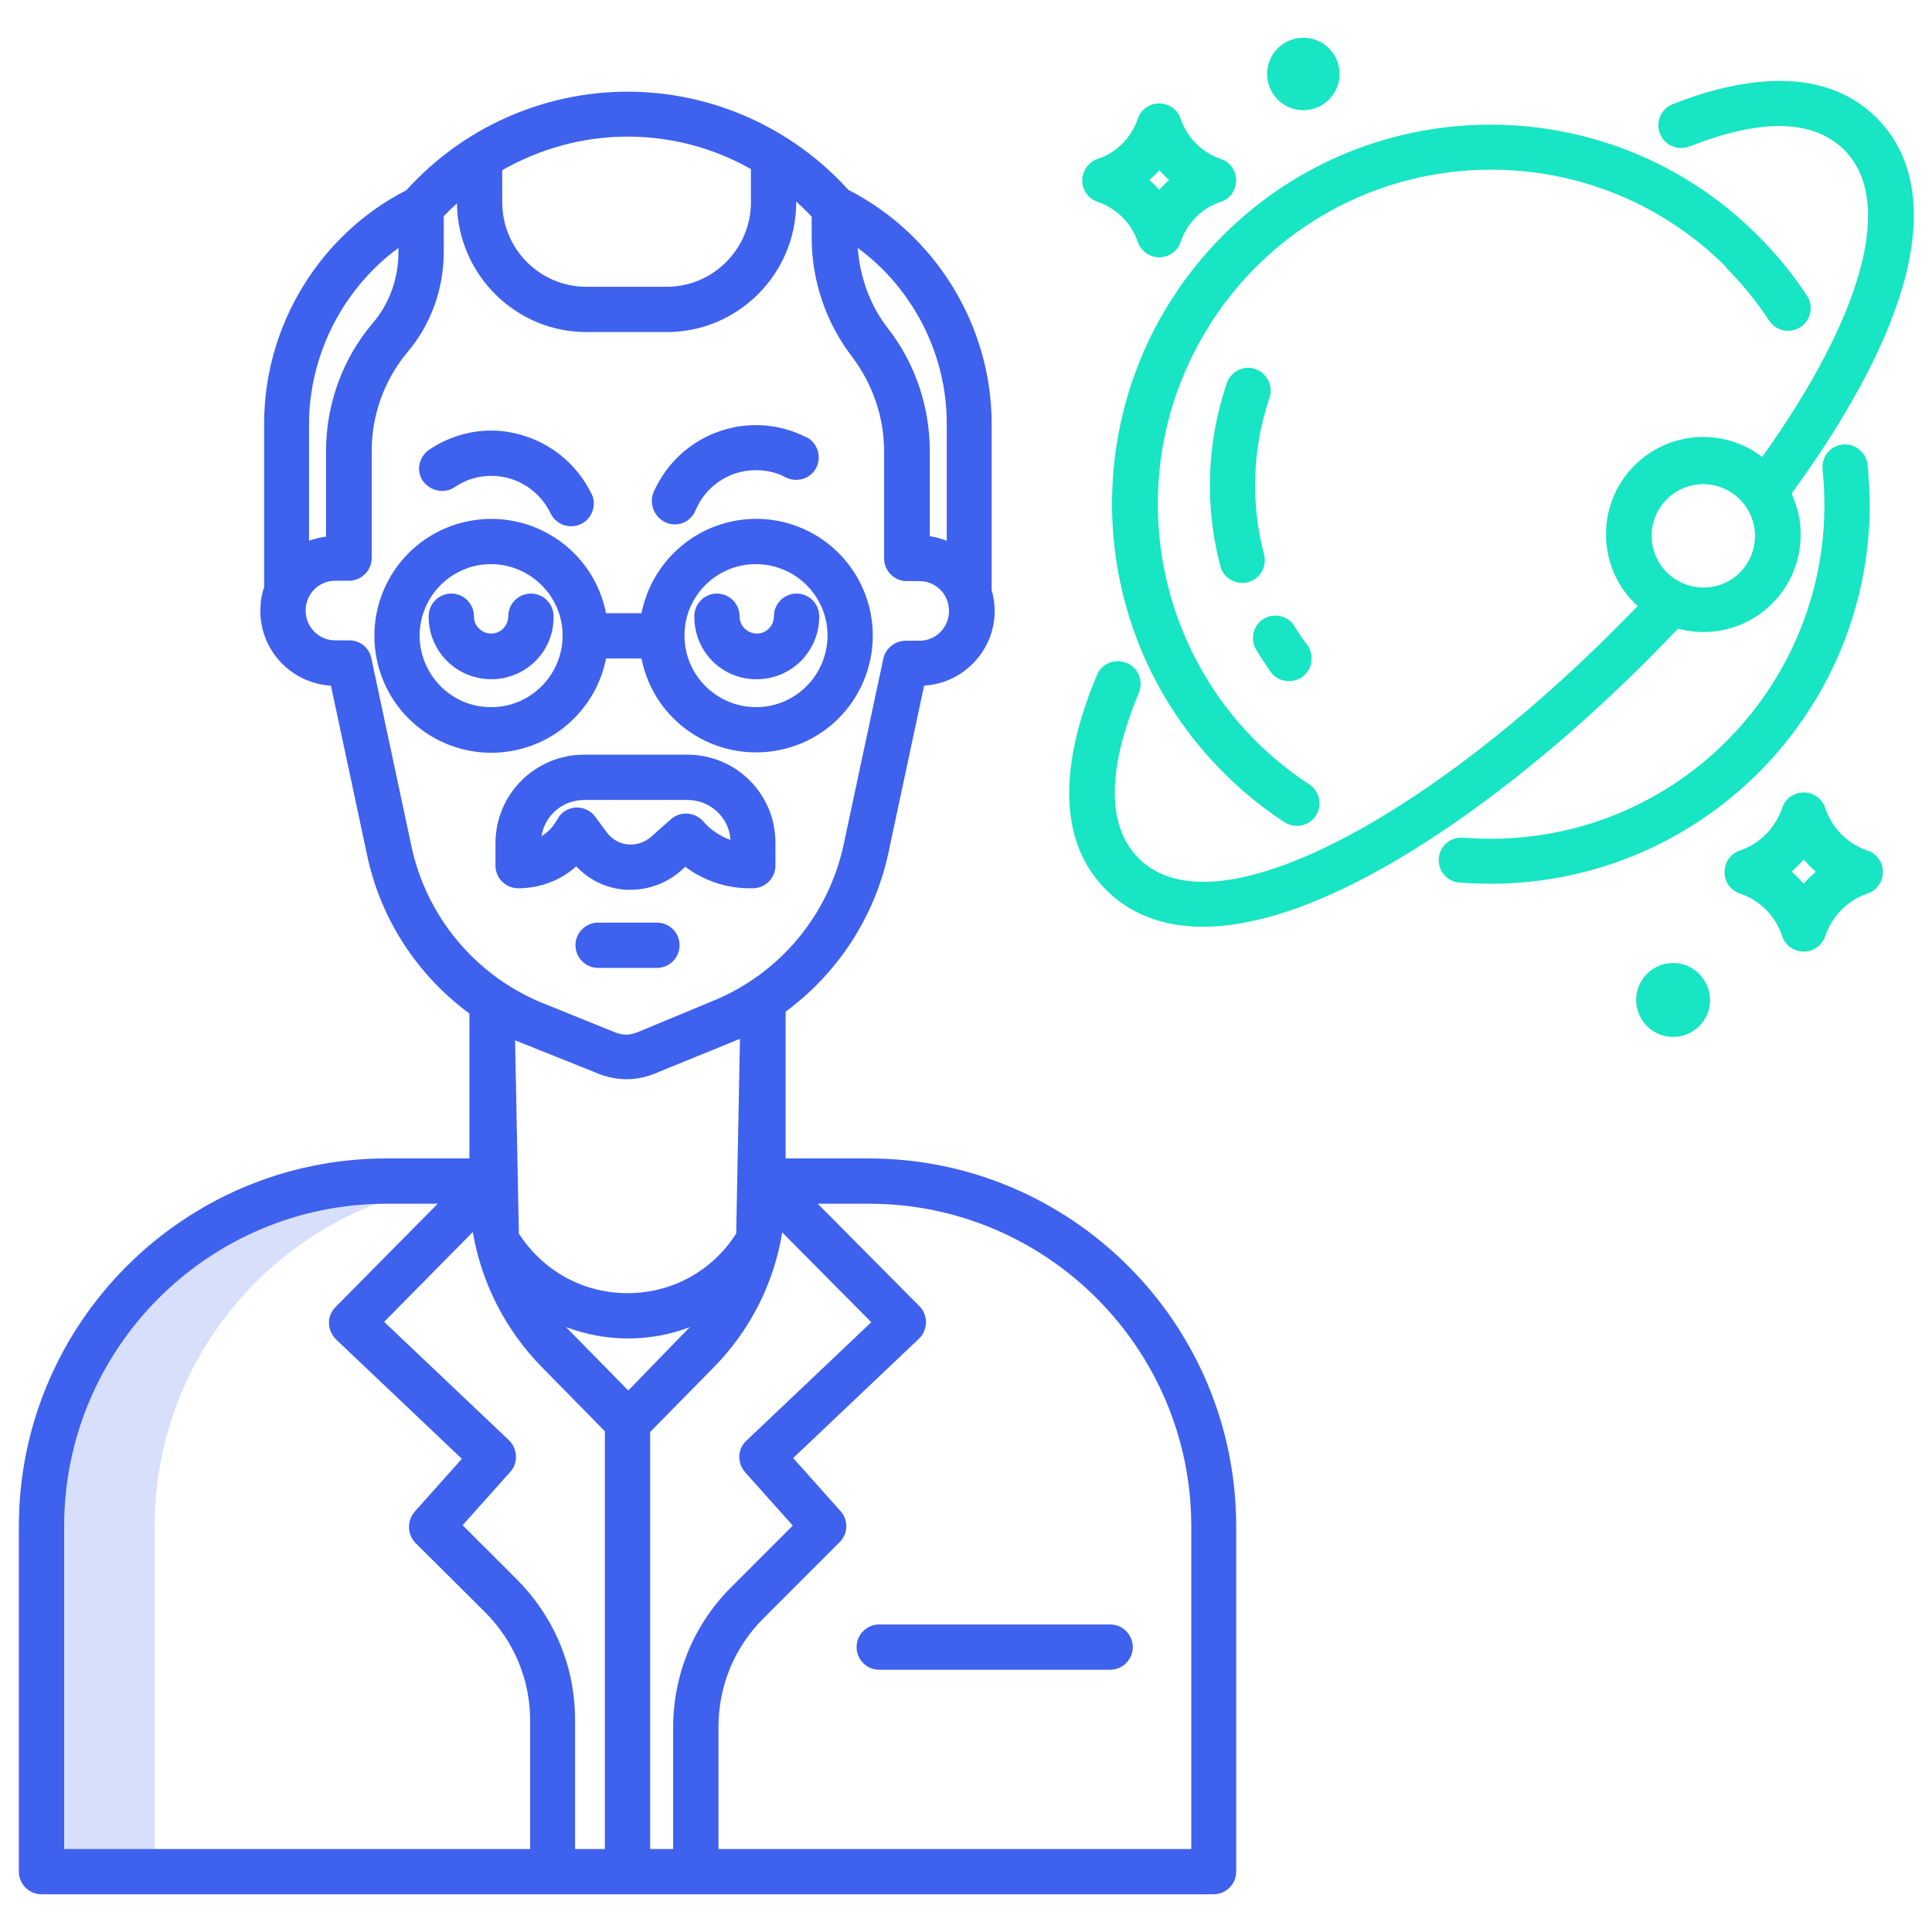 <svg viewBox="0 0 144 144" fill="none" xmlns="http://www.w3.org/2000/svg">
<path d="M36.647 88.031H28.772C14.597 88.031 3.094 99.562 3.094 113.766V139.5H11.531V113.766C11.531 99.787 22.669 88.369 36.647 88.031Z" fill="#3E61EE" fill-opacity="0.2"/>
<path d="M86.4 19.181C87.131 19.181 87.778 18.703 88.003 18.028C88.481 16.622 89.578 15.497 90.984 15.047C91.856 14.766 92.334 13.809 92.053 12.909C91.884 12.403 91.49 12.009 90.984 11.841C89.578 11.363 88.481 10.266 88.003 8.859C87.722 7.987 86.765 7.509 85.865 7.791C85.359 7.959 84.965 8.353 84.797 8.859C84.319 10.266 83.222 11.391 81.815 11.841C80.944 12.15 80.465 13.078 80.747 13.978C80.915 14.484 81.309 14.878 81.815 15.047C83.222 15.525 84.319 16.622 84.797 18.028C85.05 18.703 85.668 19.181 86.4 19.181V19.181ZM86.4 12.684C86.625 12.938 86.878 13.191 87.131 13.416C86.878 13.641 86.625 13.894 86.4 14.147C86.175 13.894 85.922 13.641 85.668 13.416C85.922 13.191 86.175 12.966 86.4 12.684Z" fill="#17E5C3"/>
<path d="M139.19 63.393C137.699 62.887 136.518 61.706 136.04 60.215C135.759 59.343 134.802 58.865 133.902 59.147C133.396 59.315 133.002 59.709 132.834 60.215C132.327 61.706 131.174 62.887 129.684 63.393C128.812 63.675 128.334 64.631 128.615 65.531C128.784 66.037 129.177 66.431 129.684 66.6C131.174 67.106 132.355 68.287 132.834 69.778C133.115 70.65 134.071 71.128 134.971 70.847C135.477 70.678 135.871 70.284 136.04 69.778C136.546 68.287 137.699 67.106 139.19 66.6C140.062 66.318 140.54 65.362 140.259 64.462C140.09 63.956 139.696 63.562 139.19 63.393ZM134.437 65.868C134.155 65.559 133.874 65.25 133.537 64.968C133.846 64.687 134.155 64.406 134.437 64.068C134.718 64.378 134.999 64.687 135.337 64.968C134.999 65.278 134.69 65.559 134.437 65.868Z" fill="#17E5C3"/>
<path d="M124.705 71.775C123.187 71.775 121.949 73.012 121.949 74.531C121.949 76.05 123.187 77.287 124.705 77.287C126.224 77.287 127.462 76.05 127.462 74.531C127.434 73.012 126.224 71.775 124.705 71.775Z" fill="#17E5C3"/>
<path d="M63.844 122.766C63.844 123.694 64.603 124.453 65.531 124.453H82.744C83.672 124.453 84.431 123.694 84.431 122.766C84.431 121.838 83.672 121.078 82.744 121.078H65.531C64.603 121.078 63.844 121.838 63.844 122.766Z" fill="#3E61EE"/>
<path d="M51.244 56.25H43.538C39.882 56.25 36.929 59.203 36.929 62.859V64.519C36.929 65.447 37.688 66.206 38.616 66.206C40.219 66.206 41.766 65.644 42.947 64.575C43.932 65.616 45.254 66.234 46.66 66.319H46.998C48.376 66.319 49.697 65.812 50.738 64.912L51.076 64.603C52.454 65.644 54.141 66.206 55.857 66.206H56.11C57.038 66.206 57.797 65.447 57.797 64.519V62.859C57.826 59.203 54.873 56.25 51.244 56.25V56.25ZM52.426 61.228C51.807 60.525 50.766 60.441 50.035 61.031L50.007 61.059L48.516 62.381C48.066 62.775 47.476 62.972 46.885 62.944C46.238 62.916 45.619 62.578 45.226 62.044L44.354 60.862C44.044 60.441 43.538 60.188 43.004 60.188C42.976 60.188 42.976 60.188 42.947 60.188C42.385 60.216 41.879 60.497 41.597 60.975L41.373 61.341C41.119 61.734 40.782 62.072 40.36 62.325C40.613 60.75 41.963 59.625 43.538 59.625H51.244C52.932 59.625 54.338 60.919 54.451 62.606C53.663 62.325 52.96 61.847 52.426 61.228V61.228Z" fill="#3E61EE"/>
<path d="M48.966 68.766H44.578C43.65 68.766 42.891 69.525 42.891 70.453C42.891 71.381 43.65 72.141 44.578 72.141H48.966C49.894 72.141 50.653 71.381 50.653 70.453C50.653 69.525 49.894 68.766 48.966 68.766Z" fill="#3E61EE"/>
<path d="M41.26 46.013C41.26 45.984 41.26 45.956 41.26 45.928C41.26 45 40.501 44.241 39.572 44.241C38.644 44.241 37.885 45 37.885 45.928C37.885 46.631 37.322 47.222 36.619 47.222C35.916 47.222 35.325 46.66 35.325 45.956V45.928C35.325 45 34.566 44.241 33.638 44.241C32.71 44.241 31.951 45 31.951 45.928C31.922 48.516 34.004 50.597 36.563 50.625C39.151 50.653 41.26 48.6 41.26 46.013V46.013Z" fill="#3E61EE"/>
<path d="M56.363 50.625C58.95 50.653 61.032 48.572 61.06 46.013C61.06 45.984 61.06 45.956 61.06 45.928C61.06 45 60.3 44.241 59.372 44.241C58.444 44.241 57.685 45 57.685 45.928C57.685 46.631 57.122 47.222 56.419 47.222C55.716 47.222 55.125 46.66 55.125 45.956V45.928C55.125 45 54.366 44.241 53.438 44.241C52.51 44.241 51.75 45 51.75 45.928C51.722 48.516 53.775 50.625 56.363 50.625V50.625Z" fill="#3E61EE"/>
<path d="M38.306 55.941C41.766 55.266 44.494 52.538 45.169 49.078H47.813C48.741 53.803 53.325 56.841 58.05 55.913C62.775 54.984 65.813 50.4 64.885 45.675C64.069 41.597 60.497 38.672 56.363 38.672C52.2 38.672 48.628 41.625 47.813 45.703H45.169C44.241 40.978 39.656 37.913 34.931 38.841C30.206 39.769 27.141 44.353 28.069 49.078C28.997 53.803 33.581 56.869 38.306 55.941ZM56.335 42.047C59.288 42.047 61.678 44.438 61.678 47.362C61.678 50.316 59.288 52.706 56.363 52.706C53.41 52.706 51.019 50.316 51.019 47.391C50.991 44.466 53.382 42.047 56.335 42.047ZM31.275 47.391C31.275 44.438 33.666 42.047 36.591 42.047C39.516 42.047 41.935 44.438 41.935 47.362C41.935 50.316 39.544 52.706 36.619 52.706C33.694 52.734 31.303 50.344 31.275 47.391Z" fill="#3E61EE"/>
<path d="M33.891 36.31C34.706 35.747 35.662 35.466 36.619 35.466C38.503 35.466 40.219 36.563 41.034 38.25C41.428 39.094 42.441 39.46 43.284 39.066C44.128 38.672 44.494 37.66 44.1 36.816C44.1 36.816 44.1 36.788 44.072 36.788C42.694 33.947 39.797 32.119 36.619 32.091C34.959 32.091 33.356 32.597 31.978 33.525C31.219 34.06 30.994 35.1 31.528 35.86C32.09 36.619 33.131 36.816 33.891 36.31Z" fill="#3E61EE"/>
<path d="M49.641 38.953C50.512 39.319 51.497 38.897 51.834 38.053C52.594 36.225 54.366 35.044 56.334 35.044C57.122 35.044 57.881 35.212 58.556 35.578C59.372 36 60.412 35.691 60.834 34.875C61.256 34.059 60.947 33.019 60.131 32.597H60.103C56.053 30.516 51.075 32.119 48.966 36.169C48.853 36.366 48.769 36.562 48.684 36.759C48.375 37.603 48.797 38.587 49.641 38.953V38.953Z" fill="#3E61EE"/>
<path d="M64.744 86.344H58.556V75.403C62.409 72.563 65.166 68.4 66.206 63.619L68.878 51.103C71.803 50.934 74.138 48.488 74.138 45.535C74.138 45 74.053 44.466 73.912 43.988V31.584C73.912 24.272 69.722 17.466 63.225 14.147C59.034 9.506 53.044 6.834 46.772 6.834C40.5 6.834 34.509 9.506 30.291 14.175C23.85 17.466 19.688 24.244 19.688 31.556V43.763C19.491 44.325 19.406 44.916 19.406 45.535C19.406 48.516 21.741 50.934 24.666 51.103L27.366 63.76C28.378 68.541 31.134 72.703 34.987 75.544V86.344H28.8C13.697 86.344 1.406 98.635 1.406 113.766V139.5C1.406 140.428 2.166 141.188 3.094 141.188H90.45C91.378 141.188 92.138 140.428 92.138 139.5V113.766C92.138 98.635 79.847 86.344 64.744 86.344V86.344ZM70.566 31.556V40.303C70.172 40.163 69.75 40.022 69.3 39.966V33.609C69.3 30.319 68.203 27.056 66.178 24.469C64.856 22.781 64.097 20.672 63.928 18.478C68.034 21.488 70.566 26.381 70.566 31.556V31.556ZM37.434 12.684C40.247 11.081 43.453 10.181 46.772 10.181C50.034 10.181 53.184 11.025 55.969 12.6V15.075C55.969 18.535 53.156 21.375 49.697 21.375H43.706C40.247 21.375 37.434 18.563 37.434 15.075V12.684ZM23.034 31.556C23.062 26.381 25.594 21.488 29.7 18.478V18.759C29.7 20.756 29.025 22.641 27.788 24.075C25.538 26.719 24.3 30.122 24.3 33.638V39.994C23.85 40.05 23.428 40.163 23.034 40.303V31.556ZM30.656 63.028L27.675 49.05C27.506 48.263 26.831 47.728 26.016 47.728H24.975C23.766 47.728 22.781 46.744 22.781 45.506C22.781 44.269 23.766 43.285 24.975 43.285H26.016C26.944 43.285 27.703 42.525 27.703 41.597V33.609C27.703 30.91 28.659 28.294 30.375 26.241C32.119 24.188 33.075 21.544 33.075 18.759V16.116C33.384 15.778 33.722 15.469 34.059 15.159C34.116 20.447 38.419 24.75 43.706 24.75H49.697C55.013 24.75 59.344 20.419 59.344 15.075V15.019C59.737 15.384 60.131 15.75 60.497 16.144V17.719C60.497 20.925 61.566 24.047 63.478 26.55C65.025 28.575 65.897 31.078 65.897 33.638V41.625C65.897 42.553 66.656 43.313 67.584 43.313H68.541C69.75 43.313 70.734 44.297 70.734 45.535C70.734 46.772 69.75 47.756 68.541 47.756H67.5C66.713 47.756 66.009 48.319 65.841 49.078L62.888 62.916C61.763 68.203 58.106 72.591 53.1 74.616L47.756 76.838C47.362 77.006 47.025 77.119 46.688 77.119C46.378 77.119 46.013 77.034 45.647 76.866L40.219 74.672C35.353 72.591 31.753 68.26 30.656 63.028V63.028ZM55.153 77.428L54.872 91.941C53.1 94.725 50.091 96.385 46.772 96.385C43.453 96.385 40.472 94.725 38.672 91.941L38.391 77.541L44.297 79.903C45.112 80.269 45.928 80.438 46.716 80.438C47.531 80.438 48.375 80.241 49.219 79.847L55.153 77.428ZM39.516 137.813H4.781V113.766C4.781 100.491 15.553 89.719 28.8 89.719H32.625L25.003 97.425C24.694 97.734 24.497 98.184 24.525 98.635C24.525 99.085 24.722 99.506 25.059 99.844L34.425 108.731L30.909 112.669C30.319 113.344 30.347 114.356 30.966 115.003L36.141 120.15C38.306 122.316 39.516 125.184 39.516 128.25V137.813ZM45.084 137.813H42.862V128.194C42.862 124.228 41.316 120.516 38.503 117.703L34.481 113.681L38.025 109.716C38.644 109.041 38.587 108 37.941 107.353L28.631 98.522L35.241 91.828C35.888 95.625 37.659 99.113 40.388 101.897L45.084 106.678V137.813ZM42.188 98.916C43.622 99.45 45.169 99.76 46.8 99.76C48.403 99.76 49.95 99.478 51.413 98.916L46.828 103.641L42.188 98.916ZM50.175 137.813H48.459V106.734L53.156 101.953C55.913 99.169 57.684 95.653 58.303 91.856L64.941 98.55L55.631 107.381C54.956 108 54.928 109.041 55.547 109.744L59.091 113.709L54.534 118.266C51.722 121.05 50.175 124.791 50.175 128.756V137.813ZM88.791 137.813H53.55V128.728C53.55 125.663 54.731 122.794 56.897 120.628L62.578 114.947C63.225 114.3 63.253 113.288 62.634 112.613L59.119 108.675L68.484 99.788C68.822 99.478 68.991 99.056 69.019 98.578C69.019 98.128 68.85 97.678 68.541 97.369L60.947 89.719H64.772C78.019 89.719 88.791 100.519 88.791 113.766V137.813Z" fill="#3E61EE"/>
<path d="M137.362 33.131C136.434 33.215 135.759 34.031 135.844 34.959V35.016C137.278 48.684 127.378 60.947 113.709 62.381C112.162 62.55 110.616 62.55 109.069 62.437C108.141 62.353 107.325 63.028 107.241 63.956C107.156 64.884 107.831 65.7 108.759 65.784H108.787C109.575 65.841 110.334 65.869 111.122 65.869C126.731 65.841 139.359 53.184 139.359 37.575C139.331 36.59 139.303 35.606 139.191 34.65C139.106 33.722 138.291 33.047 137.362 33.131V33.131Z" fill="#17E5C3"/>
<path d="M95.737 61.285C96.525 61.791 97.565 61.566 98.071 60.806C98.578 60.019 98.353 58.978 97.593 58.472C86.062 50.935 82.828 35.466 90.365 23.907C91.293 22.472 92.362 21.15 93.571 19.941C103.246 10.238 118.94 10.21 128.643 19.885C128.643 19.913 128.671 19.941 128.671 19.969C129.853 21.15 130.921 22.472 131.849 23.878C132.356 24.666 133.396 24.891 134.184 24.385C134.971 23.878 135.196 22.838 134.69 22.05L134.662 22.022C133.621 20.419 132.412 18.956 131.062 17.607C120.093 6.553 102.234 6.525 91.209 17.494C91.181 17.522 91.153 17.55 91.153 17.55C80.1 28.631 80.128 46.575 91.237 57.628C92.615 59.007 94.106 60.216 95.737 61.285V61.285Z" fill="#17E5C3"/>
<path d="M94.696 50.063C95.231 50.822 96.299 50.991 97.059 50.456C97.818 49.922 97.987 48.853 97.453 48.094L97.424 48.066C97.087 47.616 96.778 47.166 96.496 46.688C96.018 45.9 94.978 45.647 94.19 46.125C93.403 46.603 93.15 47.644 93.628 48.431C93.965 48.994 94.331 49.528 94.696 50.063V50.063Z" fill="#17E5C3"/>
<path d="M93.571 27.506C92.699 27.197 91.743 27.675 91.433 28.575C89.943 32.962 89.774 37.716 90.955 42.188C91.18 43.087 92.108 43.622 93.008 43.397C93.908 43.172 94.443 42.244 94.218 41.344C93.205 37.491 93.346 33.441 94.612 29.672C94.921 28.772 94.443 27.816 93.571 27.506Z" fill="#17E5C3"/>
<path d="M97.143 8.213C98.635 8.213 99.843 7.004 99.843 5.513C99.843 4.021 98.635 2.812 97.143 2.812C95.652 2.812 94.443 4.021 94.443 5.513C94.443 7.004 95.652 8.213 97.143 8.213Z" fill="#17E5C3"/>
<path d="M125.072 46.856C125.662 47.025 126.309 47.109 126.956 47.109C130.978 47.109 134.212 43.846 134.212 39.853C134.212 39.178 134.128 38.503 133.931 37.884C133.875 37.659 133.79 37.434 133.706 37.209C133.65 37.068 133.593 36.928 133.537 36.787C142.875 23.962 145.125 14.062 139.865 8.775C135.703 4.64 129.318 5.934 124.678 7.762C123.806 8.1 123.384 9.084 123.721 9.956C124.059 10.828 125.043 11.25 125.915 10.912H125.943C131.315 8.803 135.168 8.887 137.475 11.193C141.215 14.962 138.909 23.456 131.343 34.059C130.134 33.131 128.587 32.568 126.956 32.568C122.934 32.568 119.7 35.831 119.7 39.825C119.7 41.934 120.6 43.847 122.062 45.168C121.528 45.731 120.993 46.265 120.431 46.828C108.984 58.303 96.918 65.728 89.69 65.728C87.637 65.728 86.034 65.137 84.853 63.956C81.871 60.947 83.222 55.603 84.881 51.637C85.246 50.793 84.853 49.781 83.981 49.415C83.109 49.05 82.125 49.443 81.759 50.315C79.678 55.237 78.131 62.015 82.434 66.318C84.262 68.147 86.709 69.075 89.662 69.075C99.478 69.075 113.203 58.809 122.793 49.19C123.525 48.459 124.312 47.643 125.072 46.856V46.856ZM126.928 36.084C129.037 36.084 130.781 37.772 130.809 39.909V39.937C130.809 42.047 129.121 43.79 126.984 43.79C124.846 43.79 123.131 42.103 123.103 39.965C123.075 37.856 124.79 36.112 126.928 36.084V36.084Z" fill="#17E5C3"/>
</svg>
